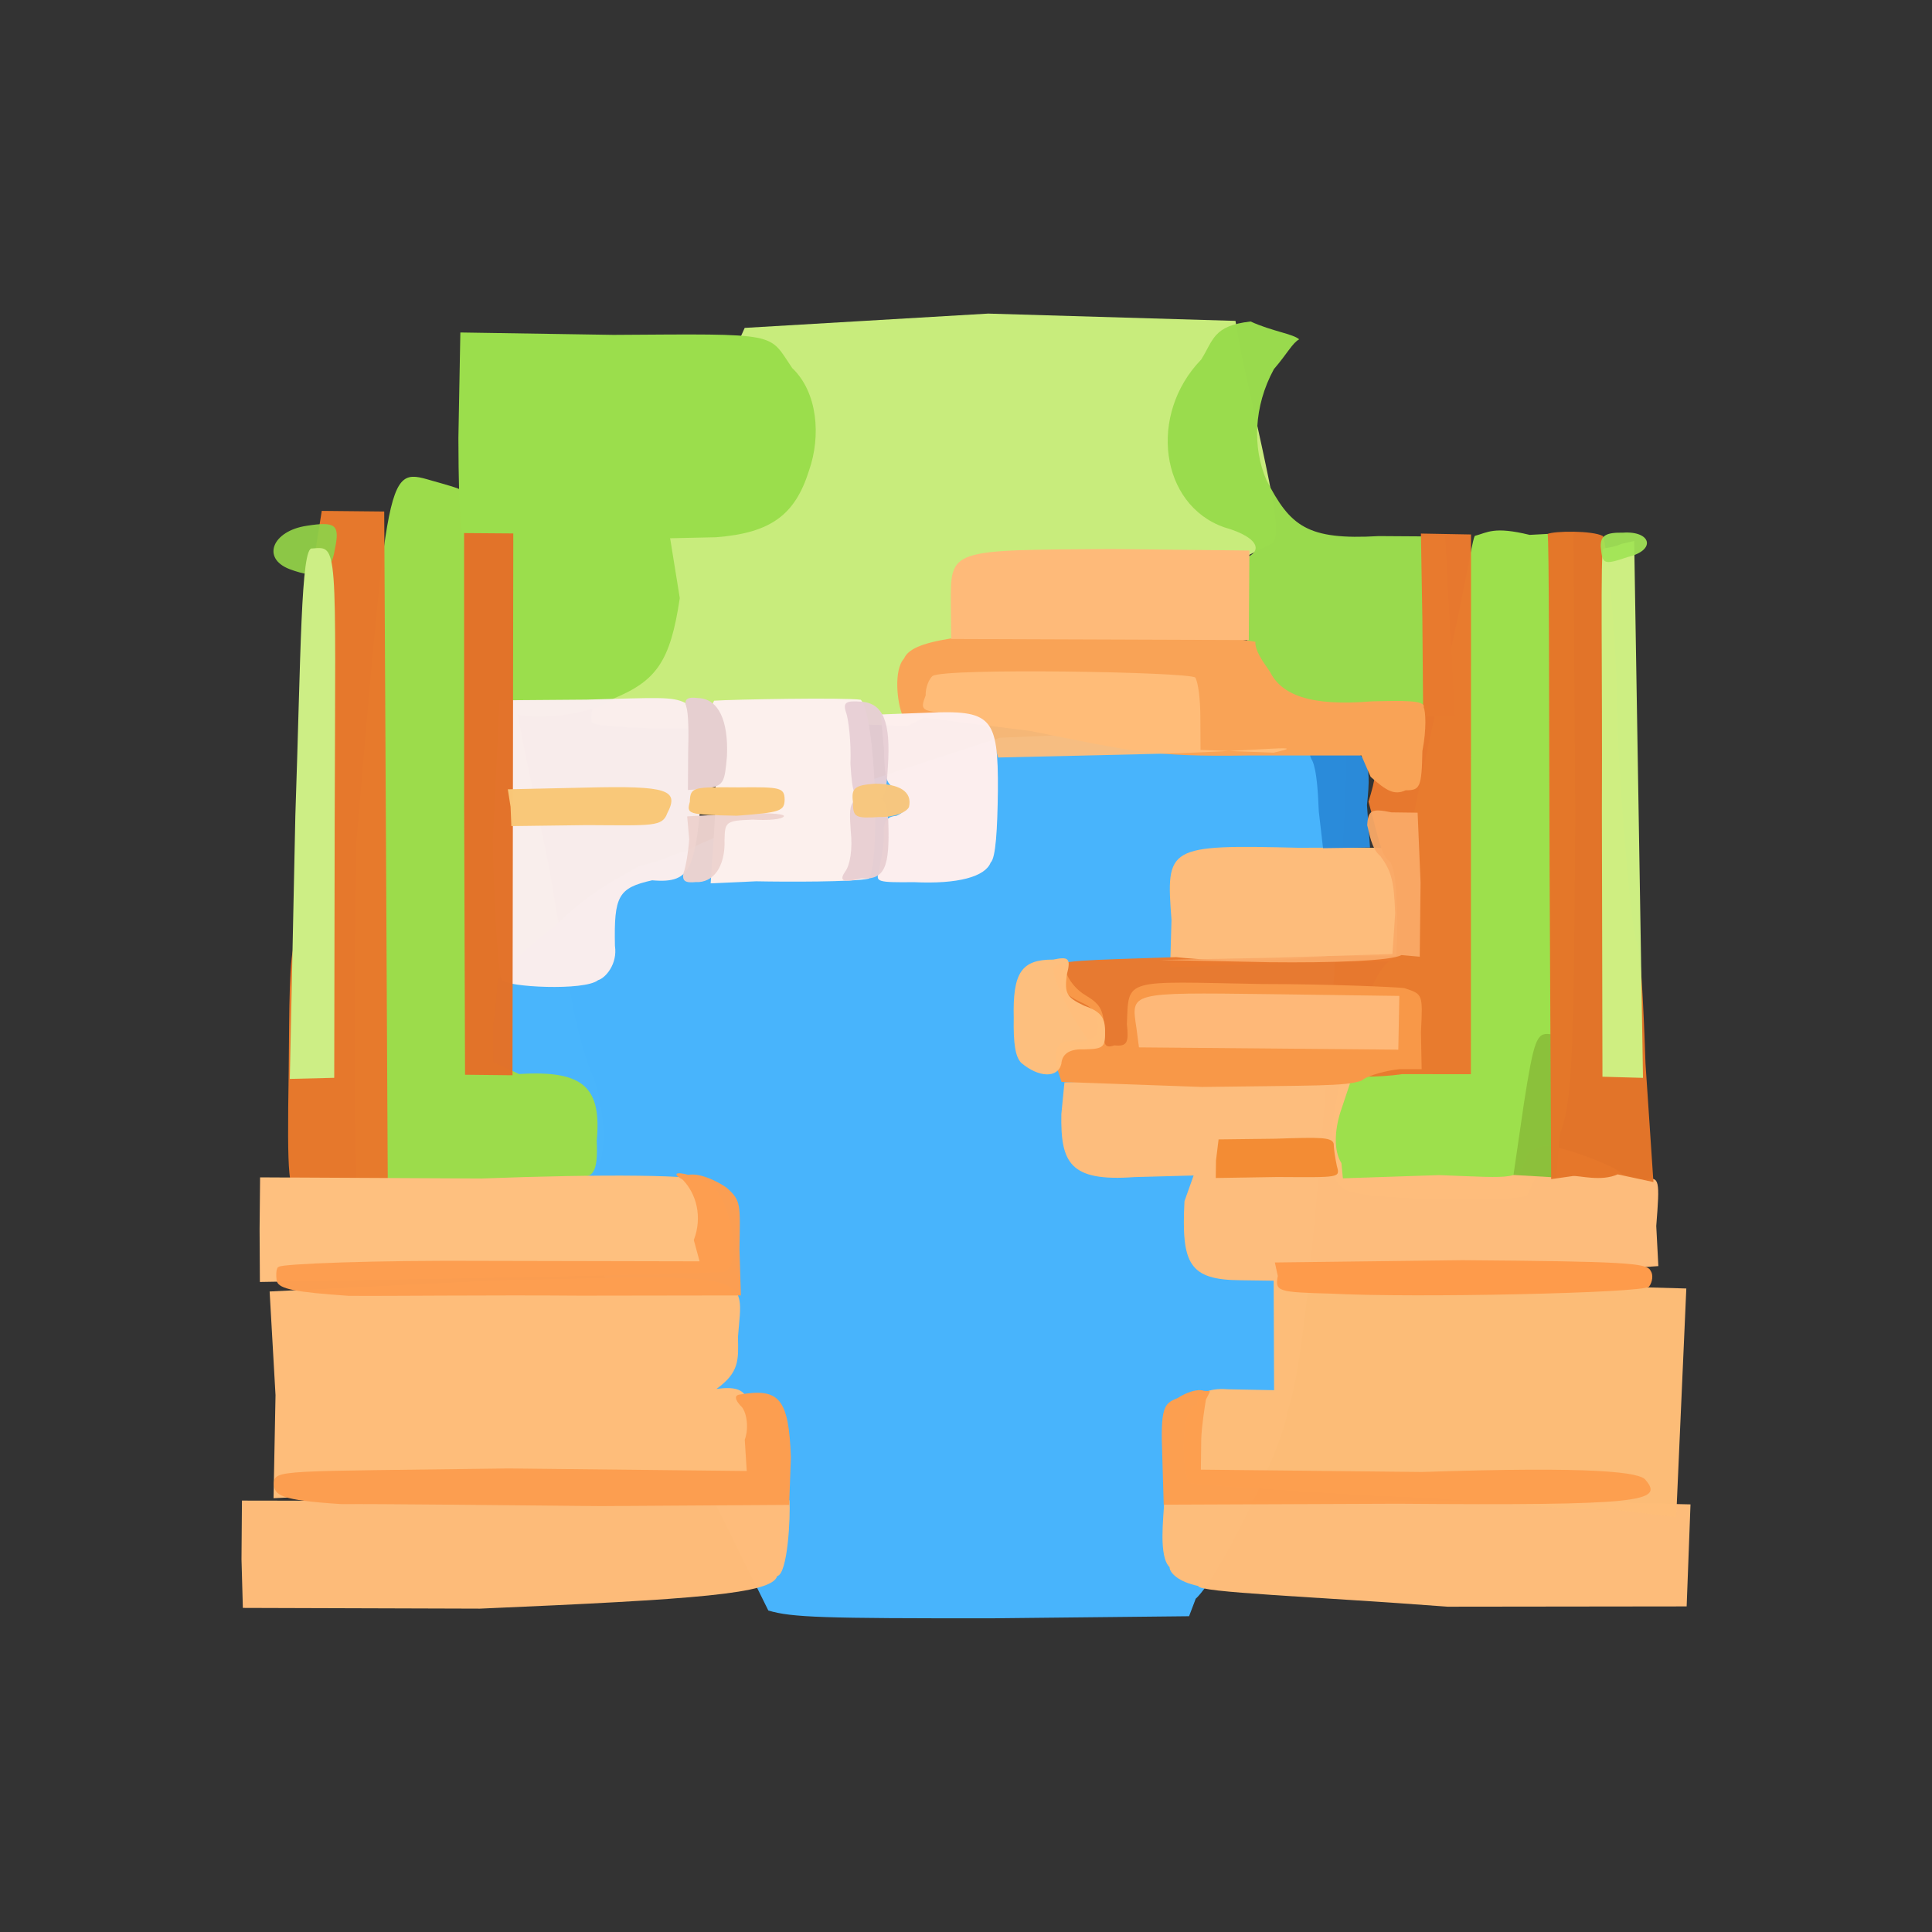 <?xml version="1.0" ?>
<svg xmlns="http://www.w3.org/2000/svg" version="1.1" width="224" height="224">
  <rect width="100%" height="100%" fill="#333333" stroke="none"/>
  <defs/>
  <g>
    <path d="M 41.397 138.741 C 41.178 138.23 40.981 120.232 41.281 97.803 C 45.251 51.449 44.793 54.365 51.1 56.018 C 54.402 56.968 55.101 57.173 56.595 61 C 54.782 61.601 55.407 64.063 56.295 64.685 C 56.845 65.726 58.255 71.994 59.345 78.654 C 60.173 84.887 62.569 95.047 63.66 100.616 C 64.544 105.976 65.577 111.746 65.913 113.687 C 66.222 115.691 67.056 120.884 69.008 125.479 C 70.363 130.047 70.317 134.679 68.704 136.64 L 68.637 140.051 L 55.495 140.482 C 48.543 140.076 42.556 139.399 41.397 138.741" stroke-width="0.0" fill="rgb(157, 221, 76)" opacity="0.993"/>
    <path d="M 77.771 84.447 C 73.03 84.449 69.073 84.155 68.676 83.799 C 67.647 82.722 73.339 66.657 79.952 52.22 L 86.341 38.017 L 114.569 36.358 L 143.243 37.204 L 143.916 40.962 C 147.905 58.943 148.648 62.015 147.419 63.077 C 146.788 63.248 137.183 68.327 125.552 74.031 L 105.105 84.206 L 95.358 83.778 C 90.184 84.374 82.333 84.461 77.771 84.447" stroke-width="0.0" fill="rgb(201, 237, 125)" opacity="0.993"/>
    <path d="M 89.081 186.725 C 88.461 185.488 65.651 139.391 65.329 137.823 C 65.584 136.93 66.096 136.402 66.622 136.358 C 68.775 136.754 69.345 136.005 69.187 132.275 C 69.751 126.139 67.758 124.046 60.179 124.527 L 57.196 123.11 L 57.16 118.976 C 57.586 116.517 57.662 113.861 57.703 113.752 C 58.212 112.65 61.094 109.744 64.504 107.214 C 68.81 103.084 71.312 102.106 74.165 100.389 C 76.771 99.929 79.167 98.52 79.481 98.79 C 79.974 98.07 88.343 94.929 98.154 91.344 L 115.944 85.529 L 134.904 84.755 C 152.279 84.861 153.194 84.901 155.805 85.619 C 156.359 87.751 156.198 92.641 153.929 123.492 C 151.727 151.937 150.523 159.963 149.285 163.569 C 148.909 167.317 141.481 182.765 138.633 185.362 L 137.863 187.389 L 115.029 187.629 C 95.516 187.642 91.794 187.543 89.081 186.725" stroke-width="0.0" fill="rgb(73, 181, 253)" opacity="0.996"/>
    <path d="M 138.926 183.88 C 136.64 183.413 135.619 182.373 135.6 181.696 C 134.3 180.419 134.917 175.941 134.984 173.997 C 135.697 174.035 147.654 173.847 179.877 174.061 L 196.0 174.421 L 195.554 186.25 L 167.829 186.283 C 152.327 185.106 138.872 184.639 138.926 183.88" stroke-width="0.0" fill="rgb(254, 189, 123)" opacity="0.993"/>
    <path d="M 159.582 173.443 C 148.13 172.741 138.346 172.157 137.895 171.93 C 137.052 170.859 136.696 163.162 138.82 162.846 C 138.751 161.272 140.75 160.924 142.429 161.078 L 147.72 161.18 L 147.67 148.299 L 171.457 148.714 L 195.515 149.391 L 194.341 175.904 L 186.946 175.01 C 182.904 175.289 170.28 173.713 159.582 173.443" stroke-width="0.0" fill="rgb(254, 189, 120)" opacity="0.991"/>
    <path d="M 135.825 106.65 C 135.178 98.13 135.3 97.924 150.548 98.292 C 162.14 98.266 162.343 98.072 163.862 99.678 C 164.842 100.946 165.096 102.306 164.944 106.446 L 164.692 111.398 L 150.121 111.632 L 135.668 112.16 L 135.825 106.65" stroke-width="1.0" fill="rgb(253, 188, 123)" opacity="0.997"/>
    <path d="M 28.0 180.783 L 28.052 173.981 L 59.113 174.035 C 83.262 173.853 90.603 173.222 91.538 173.961 C 91.652 175.825 91.342 182.487 90.108 182.736 C 89.502 184.784 80.903 185.423 55.65 186.509 L 28.157 186.424 L 28.0 180.783" stroke-width="0.0" fill="rgb(255, 189, 122)" opacity="0.99"/>
    <path d="M 34.765 138.67 C 33.46 138.105 33.268 136.908 33.473 124.194 C 33.543 116.964 33.518 110.349 34.206 109.492 C 34.268 108.874 34.956 99.377 35.442 88.981 C 36.079 78.375 36.908 67.585 36.476 64.413 L 37.307 59.233 L 44.547 59.306 L 44.967 138.584 L 40.423 138.882 C 38.033 138.71 35.627 138.649 34.765 138.67" stroke-width="0.0" fill="rgb(232, 121, 44)" opacity="0.987"/>
    <path d="M 58.824 82.282 C 57.887 81.109 57.149 78.614 55.045 69.163 C 53.446 64.278 53.178 60.505 53.147 50.783 L 53.374 38.549 L 71.129 38.826 C 90.633 38.698 89.029 38.533 91.855 42.679 C 94.824 45.509 95.19 50.592 93.8 54.555 C 92.199 59.645 89.438 61.8 82.997 62.291 L 77.696 62.406 L 78.816 69.344 C 77.718 76.706 76.102 78.94 71.097 81.007 C 68.155 83.257 59.793 83.631 58.824 82.282" stroke-width="0.0" fill="rgb(155, 222, 76)" opacity="1.0"/>
    <path d="M 87.664 102.18 L 82.395 102.417 L 83.039 92.563 C 82.702 86.202 82.059 82.347 82.802 81.241 C 84.746 81.09 97.928 80.855 99.8 81.131 C 101.594 83.072 102.034 100.246 100.736 101.871 C 98.95 102.269 91.109 102.251 87.664 102.18" stroke-width="0.0" fill="rgb(252, 240, 237)" opacity="1.0"/>
    <path d="M 155.877 137.831 C 153.912 136.902 153.429 132.484 156.232 122.052 C 158.632 115.118 159.58 112.458 161.301 111.239 C 162.509 110.561 162.667 109.484 162.77 105.216 C 162.294 101.274 163.77 94.779 166.586 81.857 C 169.237 72.004 170.56 62.917 170.986 62.133 C 172.506 61.736 173.189 61.005 177.349 62.014 L 182.426 61.746 L 182.635 94.668 C 182.445 125.474 182.264 128.315 180.434 132.522 C 178.416 135.215 177.426 137.992 177.076 138.576 C 176.401 139.437 156.853 139.205 155.877 137.831" stroke-width="0.0" fill="rgb(157, 224, 76)" opacity="0.999"/>
    <path d="M 154.927 83.031 C 150.277 81.959 148.08 80.302 144.371 73.857 C 141.113 65.922 140.858 64.326 143.421 64.957 C 146.637 64.309 146.366 62.388 141.916 61.129 C 134.499 58.513 133.103 48.052 139.268 41.688 C 140.7 39.409 140.662 37.758 144.999 37.275 C 147.479 38.413 149.93 38.704 150.629 39.345 C 149.857 39.745 149.205 41.06 147.703 42.79 C 145.335 47.136 145.22 51.928 146.831 55.65 C 149.592 61.032 151.577 62.636 159.851 62.156 L 167.562 62.207 L 168.634 82.955 L 161.92 83.234 C 159.619 83.352 156.038 83.469 154.927 83.031" stroke-width="0.0" fill="rgb(154, 220, 77)" opacity="0.986"/>
    <path d="M 152.904 94.067 C 152.805 91.679 152.658 89.388 152.177 88.245 C 151.606 87.246 151.785 87.186 154.241 86.575 C 158.544 87.039 159.076 87.942 158.489 93.346 L 158.843 98.263 L 153.395 98.338 L 152.904 94.067" stroke-width="1.0" fill="rgb(43, 139, 218)" opacity="0.995"/>
    <path d="M 31.945 161.763 L 31.261 149.739 L 57.461 148.446 C 88.157 147.773 86.124 147.478 85.56 155.03 C 85.626 157.697 85.712 159.137 83.065 161.039 C 87.328 160.444 86.415 162.526 87.757 165.476 L 86.462 171.43 L 74.06 172.303 C 67.439 171.568 55.414 172.422 47.137 172.971 L 31.714 173.705 L 31.945 161.763" stroke-width="0.0" fill="rgb(254, 189, 122)" opacity="0.997"/>
    <path d="M 134.759 168.879 C 134.53 163.177 134.927 162.724 136.509 162.109 C 137.462 161.488 138.785 160.976 139.589 161.256 C 140.387 161.358 140.494 160.956 139.816 162.268 C 139.674 163.188 139.332 165.249 139.273 166.857 L 139.231 170.393 L 164.868 170.665 C 184.887 169.998 190.261 170.677 190.821 171.627 C 192.921 174.108 190.228 174.567 162.022 174.347 L 134.922 174.455 L 134.759 168.879" stroke-width="1.0" fill="rgb(253, 159, 80)" opacity="0.993"/>
    <path d="M 30.097 142.523 L 30.155 136.506 L 55.837 136.638 C 69.776 136.108 81.599 136.179 82.09 137.03 C 84.756 138.726 86.179 146.706 83.971 147.473 C 83.492 147.567 70.977 147.894 56.603 148.173 L 30.131 148.636 L 30.097 142.523" stroke-width="1.0" fill="rgb(254, 192, 127)" opacity="1.0"/>
    <path d="M 58.198 113.632 C 57.838 113.668 57.258 105.798 57.128 97.424 L 57.913 81.196 L 68.001 81.117 C 76.333 80.897 77.919 80.736 79.453 81.495 C 79.967 82.493 80.157 85.199 81.445 90.904 C 80.586 100.473 80.409 102.489 75.613 102.064 C 71.676 102.943 71.176 103.877 71.298 109.666 C 71.617 111.794 70.181 113.409 69.34 113.644 C 67.772 114.911 58.774 114.454 58.198 113.632" stroke-width="0.0" fill="rgb(250, 238, 237)" opacity="0.991"/>
    <path d="M 53.812 93.299 L 53.808 61.806 L 59.511 61.849 L 59.419 124.668 L 53.918 124.606 L 53.812 93.299" stroke-width="1.0" fill="rgb(227, 114, 41)" opacity="0.985"/>
    <path d="M 143.889 148.436 C 137.844 148.403 136.963 146.542 137.33 139.27 L 138.389 136.289 L 131.528 136.474 C 124.036 137.022 122.951 134.833 123.056 129.161 L 123.414 125.492 L 139.568 124.855 L 156.522 125.61 L 155.407 128.949 C 154.753 131.045 154.603 133.386 155.525 134.85 L 155.699 136.617 L 166.865 136.244 C 175.797 136.587 176.263 136.878 176.895 134.136 C 177.134 133.527 178.164 132.956 179.14 132.809 C 180.82 132.793 187.381 135.168 188.01 136.101 C 188.598 136.199 189.567 136.585 190.769 136.76 C 192.416 136.408 192.45 136.801 192.03 142.146 L 192.272 146.794 L 180.85 147.575 C 162.371 148.878 148.721 148.493 143.889 148.436" stroke-width="0.0" fill="rgb(254, 189, 125)" opacity="0.994"/>
    <path d="M 176.686 127.932 C 177.851 120.485 178.176 119.719 179.684 119.9 C 181.461 120.041 181.437 120.841 181.128 128.442 L 180.436 136.516 L 175.476 136.229 L 176.686 127.932" stroke-width="1.0" fill="rgb(139, 192, 59)" opacity="0.991"/>
    <path d="M 141.692 123.978 C 135.509 122.847 128.976 122.963 128.053 122.684 C 126.518 121.811 122.154 114.79 122.125 112.282 C 122.586 111.295 125.577 111.347 136.362 110.971 C 142.268 111.654 150.556 111.301 154.438 110.845 L 161.91 110.82 L 162.028 106.919 C 161.864 103.965 162 101.666 161.212 99.938 C 160.106 99.358 159.768 96.851 158.665 92.955 C 160.282 87.657 160.072 86.723 150.469 86.622 C 144.302 86.972 144.085 86.376 147.584 82.552 C 149.521 80.838 149.492 80.654 157.396 83.364 L 165 82.645 L 164.91 71.679 L 164.744 61.861 L 170.555 61.968 L 170.538 124.546 L 162.565 124.537 C 157.397 125.334 148.304 124.367 141.692 123.978" stroke-width="0.0" fill="rgb(234, 121, 46)" opacity="0.983"/>
    <path d="M 39.623 174.393 C 32.39 173.922 31.81 173.384 31.751 171.981 C 31.862 170.354 32.399 170.618 58.964 170.255 L 86.578 170.55 L 86.349 166.922 C 86.876 165.509 86.548 163.527 85.853 162.977 C 85.25 162.305 85.094 161.781 85.763 161.689 C 90.304 160.914 91.454 162.086 91.697 168.961 L 91.498 174.48 L 69.64 174.62 C 57.346 174.511 43.927 174.354 39.623 174.393" stroke-width="1.0" fill="rgb(252, 158, 80)" opacity="1.0"/>
    <path d="M 40.392 150.24 C 34.249 149.816 32.422 149.452 32.101 148.585 C 31.98 147.961 31.986 146.935 32.329 146.88 C 32.571 146.535 43.42 146.098 56.477 146.188 L 81.11 146.24 L 80.442 143.774 C 81.466 141.078 80.74 138.404 79.144 136.766 C 78.02 136.158 78.203 135.782 79.81 136.216 C 81.085 135.966 83.063 136.883 84.238 137.697 C 85.972 139.232 85.81 139.616 85.738 144.87 L 85.898 150.196 L 67.31 150.223 C 57.037 150.136 44.951 150.283 40.392 150.24" stroke-width="1.0" fill="rgb(253, 158, 80)" opacity="0.985"/>
    <path d="M 33.546 65.976 C 30.298 64.711 31.59 61.559 35.539 60.964 C 38.938 60.431 39.419 60.825 38.831 63.65 C 38.374 66.547 36.986 67.278 33.546 65.976" stroke-width="1.0" fill="rgb(145, 207, 72)" opacity="0.951"/>
    <path d="M 79.256 101.165 C 79.482 100.623 79.781 99.02 79.905 97.305 L 79.673 94.651 L 85.446 94.353 C 88.566 94.201 90.884 94.323 90.897 94.614 C 90.779 95.005 89.027 95.138 87.292 95.029 C 84.126 95.14 84.053 95.299 84.004 97.359 C 84.108 100.462 82.726 102.384 80.663 102.271 C 79.433 102.391 79.043 102.144 79.256 101.165" stroke-width="1.0" fill="rgb(237, 211, 206)" opacity="0.972"/>
    <path d="M 79.786 87.284 C 79.862 84.891 79.819 82.704 79.577 81.947 C 79.278 81.081 79.659 80.763 80.966 80.938 C 83.315 81.024 84.458 83.557 84.286 87.662 C 84.009 90.759 83.952 91.099 81.812 91.448 L 79.76 91.595 L 79.786 87.284" stroke-width="1.0" fill="rgb(230, 207, 208)" opacity="1.0"/>
    <path d="M 59.196 93.541 L 58.878 91.515 L 68.059 91.312 C 77.346 91.09 78.804 91.556 77.362 94.292 C 76.785 95.866 75.684 95.704 68.055 95.666 L 59.288 95.78 L 59.196 93.541" stroke-width="1.0" fill="rgb(249, 199, 120)" opacity="0.987"/>
    <path d="M 179.66 100.768 C 179.592 79.965 179.612 62.595 179.435 61.916 C 180.15 61.54 184.658 61.498 185.848 62.152 C 186.17 62.541 187.529 72.881 187.547 84.885 C 188.239 97.524 189.313 108.487 189.771 109.173 C 190.199 109.764 190.534 115.955 190.784 123.327 L 191.702 137.049 L 187.556 136.159 C 185.636 137.015 183.198 136.295 182.384 136.35 L 179.846 136.712 L 179.66 100.768" stroke-width="0.0" fill="rgb(229, 118, 41)" opacity="0.979"/>
    <path d="M 34.243 94.565 C 34.883 75.987 34.87 63.28 36.194 63.591 C 39.242 63.337 38.896 62.892 38.804 95.082 L 38.751 124.964 L 33.601 125.091 L 34.243 94.565" stroke-width="1.0" fill="rgb(205, 238, 133)" opacity="0.997"/>
    <path d="M 154.327 149.987 C 148.089 149.824 147.819 149.723 148.151 147.945 L 147.811 146.374 L 169.553 146.108 C 188.306 146.254 190.963 146.428 191.365 147.32 C 191.701 147.767 191.611 148.616 191.19 149.182 C 190.504 149.925 163.922 150.497 154.327 149.987" stroke-width="1.0" fill="rgb(254, 155, 75)" opacity="1.0"/>
    <path d="M 140.985 134.555 L 141.284 132.105 L 147.925 132.023 C 153.039 131.849 154.426 131.832 154.631 132.606 C 154.643 133.111 154.766 134.117 155.002 135.207 C 155.402 136.587 155.306 136.503 148.089 136.466 L 140.958 136.58 L 140.985 134.555" stroke-width="1.0" fill="rgb(243, 140, 52)" opacity="0.991"/>
    <path d="M 122.575 123.89 C 122.073 121.15 122.784 120.474 125.136 120.798 C 126.835 120.533 127.312 120.315 127.323 118.808 C 127.125 117.311 126.644 116.763 125.154 116.121 C 123.577 115.363 122.995 114.697 123.126 113.063 C 123.565 111.59 123.187 111.304 123.559 112.592 C 123.855 113.622 124.796 114.789 125.904 115.423 C 127.558 116.419 127.885 117.07 128.033 119.029 C 127.937 120.994 127.972 121.62 129.199 121.203 C 130.7 121.358 130.884 120.868 130.656 118.741 C 130.87 113.345 130.177 113.785 146.272 114.09 C 154.138 114.092 161.674 114.429 162.806 114.559 C 164.972 115.272 164.973 115.206 164.748 119.679 L 164.83 123.963 L 162.307 123.956 C 160.838 124.097 158.638 124.651 157.843 125.295 C 155.965 125.966 152.377 125.838 139.367 126.024 L 123.077 125.441 L 122.575 123.89" stroke-width="1.0" fill="rgb(248, 152, 72)" opacity="1.0"/>
    <path d="M 147.829 111.039 L 161.436 110.614 L 161.761 105.913 C 161.62 102.36 161.405 101.103 160.059 99.277 C 158.967 98.36 158.771 96.575 158.518 95.682 C 158.615 93.922 159.028 93.709 161.326 94.185 L 164.363 94.225 L 164.703 102.325 L 164.607 110.922 L 162.479 110.733 C 161.316 111.414 154.397 111.641 147.142 111.561 L 134.501 111.303 L 147.829 111.039" stroke-width="1.0" fill="rgb(250, 170, 103)" opacity="0.942"/>
    <path d="M 158.912 90.063 L 157.841 87.592 L 144.533 87.596 C 133.723 87.767 131.109 87.101 119.469 84.752 C 111.821 83.821 105.303 82.872 104.646 82.951 C 104.01 81.496 103.594 77.678 104.817 76.352 C 105.718 74.264 110.75 73.467 127.271 72.716 C 140.022 73.442 144.905 74.299 145.552 74.415 C 145.515 75.411 146.285 76.52 147.243 77.884 C 148.546 80.507 151.802 81.936 159.096 81.31 C 162.453 81.228 165.314 81.159 165.065 81.993 C 165.288 82.482 165.42 84.498 164.915 87.062 C 164.836 91.284 164.644 91.641 162.974 91.628 C 161.654 92.23 160.757 91.705 158.912 90.063" stroke-width="0.0" fill="rgb(249, 163, 86)" opacity="1.0"/>
    <path d="M 79.981 92.963 C 80.023 91.195 80.436 91.254 85.637 91.289 C 90.501 91.232 90.931 91.323 90.973 92.686 C 90.943 94.051 90.499 94.194 85.434 94.578 C 79.688 94.459 79.595 94.387 79.981 92.963" stroke-width="1.0" fill="rgb(249, 198, 119)" opacity="1.0"/>
    <path d="M 185.726 94.011 C 185.8 77.299 185.521 63.652 185.906 63.611 C 186.16 63.512 187.076 63.475 188.015 63.05 L 189.47 62.722 L 190.492 124.97 L 185.792 124.837 L 185.726 94.011" stroke-width="1.0" fill="rgb(207, 240, 131)" opacity="0.985"/>
    <path d="M 118.398 123.224 C 117.709 122.514 117.481 120.949 117.535 118.026 C 117.405 112.751 118.43 111.244 122.112 111.258 C 123.869 110.897 124.205 111.056 123.684 113.037 C 123.415 115.181 123.662 115.63 125.657 116.583 C 127.555 117.262 128.068 117.876 128.127 119.373 C 128.155 121.385 128.04 121.612 125.763 121.665 C 124.198 121.591 123.153 122.05 123.053 123.351 C 122.64 125.043 120.409 124.938 118.398 123.224" stroke-width="1.0" fill="rgb(255, 191, 125)" opacity="0.987"/>
    <path d="M 131.757 119.178 C 131.141 115.025 130.819 115.06 147.103 115.262 L 162.242 115.469 L 162.122 121.7 L 132.055 121.434 L 131.757 119.178" stroke-width="1.0" fill="rgb(254, 185, 120)" opacity="0.989"/>
    <path d="M 114.891 84.913 C 113.636 83.028 113.343 82.988 110.154 82.703 C 106.772 82.467 106.671 82.332 107.321 80.63 C 107.294 79.669 107.749 78.674 108.118 78.38 C 109.452 77.42 137.678 77.895 138.584 78.553 C 138.95 79.22 139.159 81.11 139.171 83.121 L 139.191 86.945 L 147.669 87.266 C 151.955 86.279 147.003 86.978 135.62 87.367 L 115.721 87.829 L 114.891 84.913" stroke-width="1.0" fill="rgb(255, 190, 123)" opacity="0.946"/>
    <path d="M 110.238 70.112 C 110.22 63.59 109.974 63.79 128.834 63.655 L 144.858 63.829 L 144.789 74.212 L 110.278 74.085 L 110.238 70.112" stroke-width="1.0" fill="rgb(254, 186, 121)" opacity="1.0"/>
    <path d="M 185.592 63.372 C 185.563 62.095 186.189 61.724 188.177 61.757 C 191.424 61.535 192.092 63.789 188.707 64.588 C 185.885 65.545 185.793 65.419 185.592 63.372" stroke-width="1.0" fill="rgb(162, 228, 85)" opacity="0.928"/>
    <path d="M 101.895 101.134 C 101.976 100.293 102.491 98.324 102.454 96.98 C 102.374 95.315 102.74 94.679 103.918 94.589 C 105.689 93.875 105.859 91.975 103.905 91.316 C 102.738 91.076 102.573 90.206 102.469 86.68 L 102.122 82.835 L 107.404 82.637 C 114.925 82.319 115.761 83.006 115.697 91.737 C 115.642 96.13 115.452 99.479 114.859 100.004 C 114.227 101.633 111.103 102.53 105.949 102.279 C 101.755 102.329 101.516 102.222 101.895 101.134" stroke-width="1.0" fill="rgb(253, 239, 238)" opacity="0.989"/>
    <path d="M 97.996 101.046 C 98.533 100.338 98.88 98.554 98.634 96.29 C 98.4 92.966 98.587 92.685 100.6 92.456 C 102.483 92.34 102.794 92.66 102.986 95.145 C 103.18 100.544 102.605 102.04 99.837 101.848 C 97.618 102.409 97.297 102.072 97.996 101.046" stroke-width="1.0" fill="rgb(233, 207, 210)" opacity="0.973"/>
    <path d="M 98.603 88.579 C 98.703 85.911 98.356 83.272 98.078 82.558 C 97.7 81.412 98.142 81.226 99.829 81.352 C 102.418 81.52 103.292 83.711 102.94 88.929 C 102.746 92.651 102.4 92.98 100.681 92.843 C 99.045 92.669 98.838 92.294 98.603 88.579" stroke-width="1.0" fill="rgb(231, 207, 213)" opacity="0.964"/>
    <path d="M 98.893 92.99 C 98.682 91.358 99.094 91.038 101.462 90.863 C 104.212 90.88 105.807 91.731 105.392 93.563 C 105.124 94.141 103.798 94.758 102.02 94.724 C 99.177 94.897 98.883 94.788 98.893 92.99" stroke-width="1.0" fill="rgb(247, 199, 126)" opacity="0.991"/>
  </g>
</svg>
